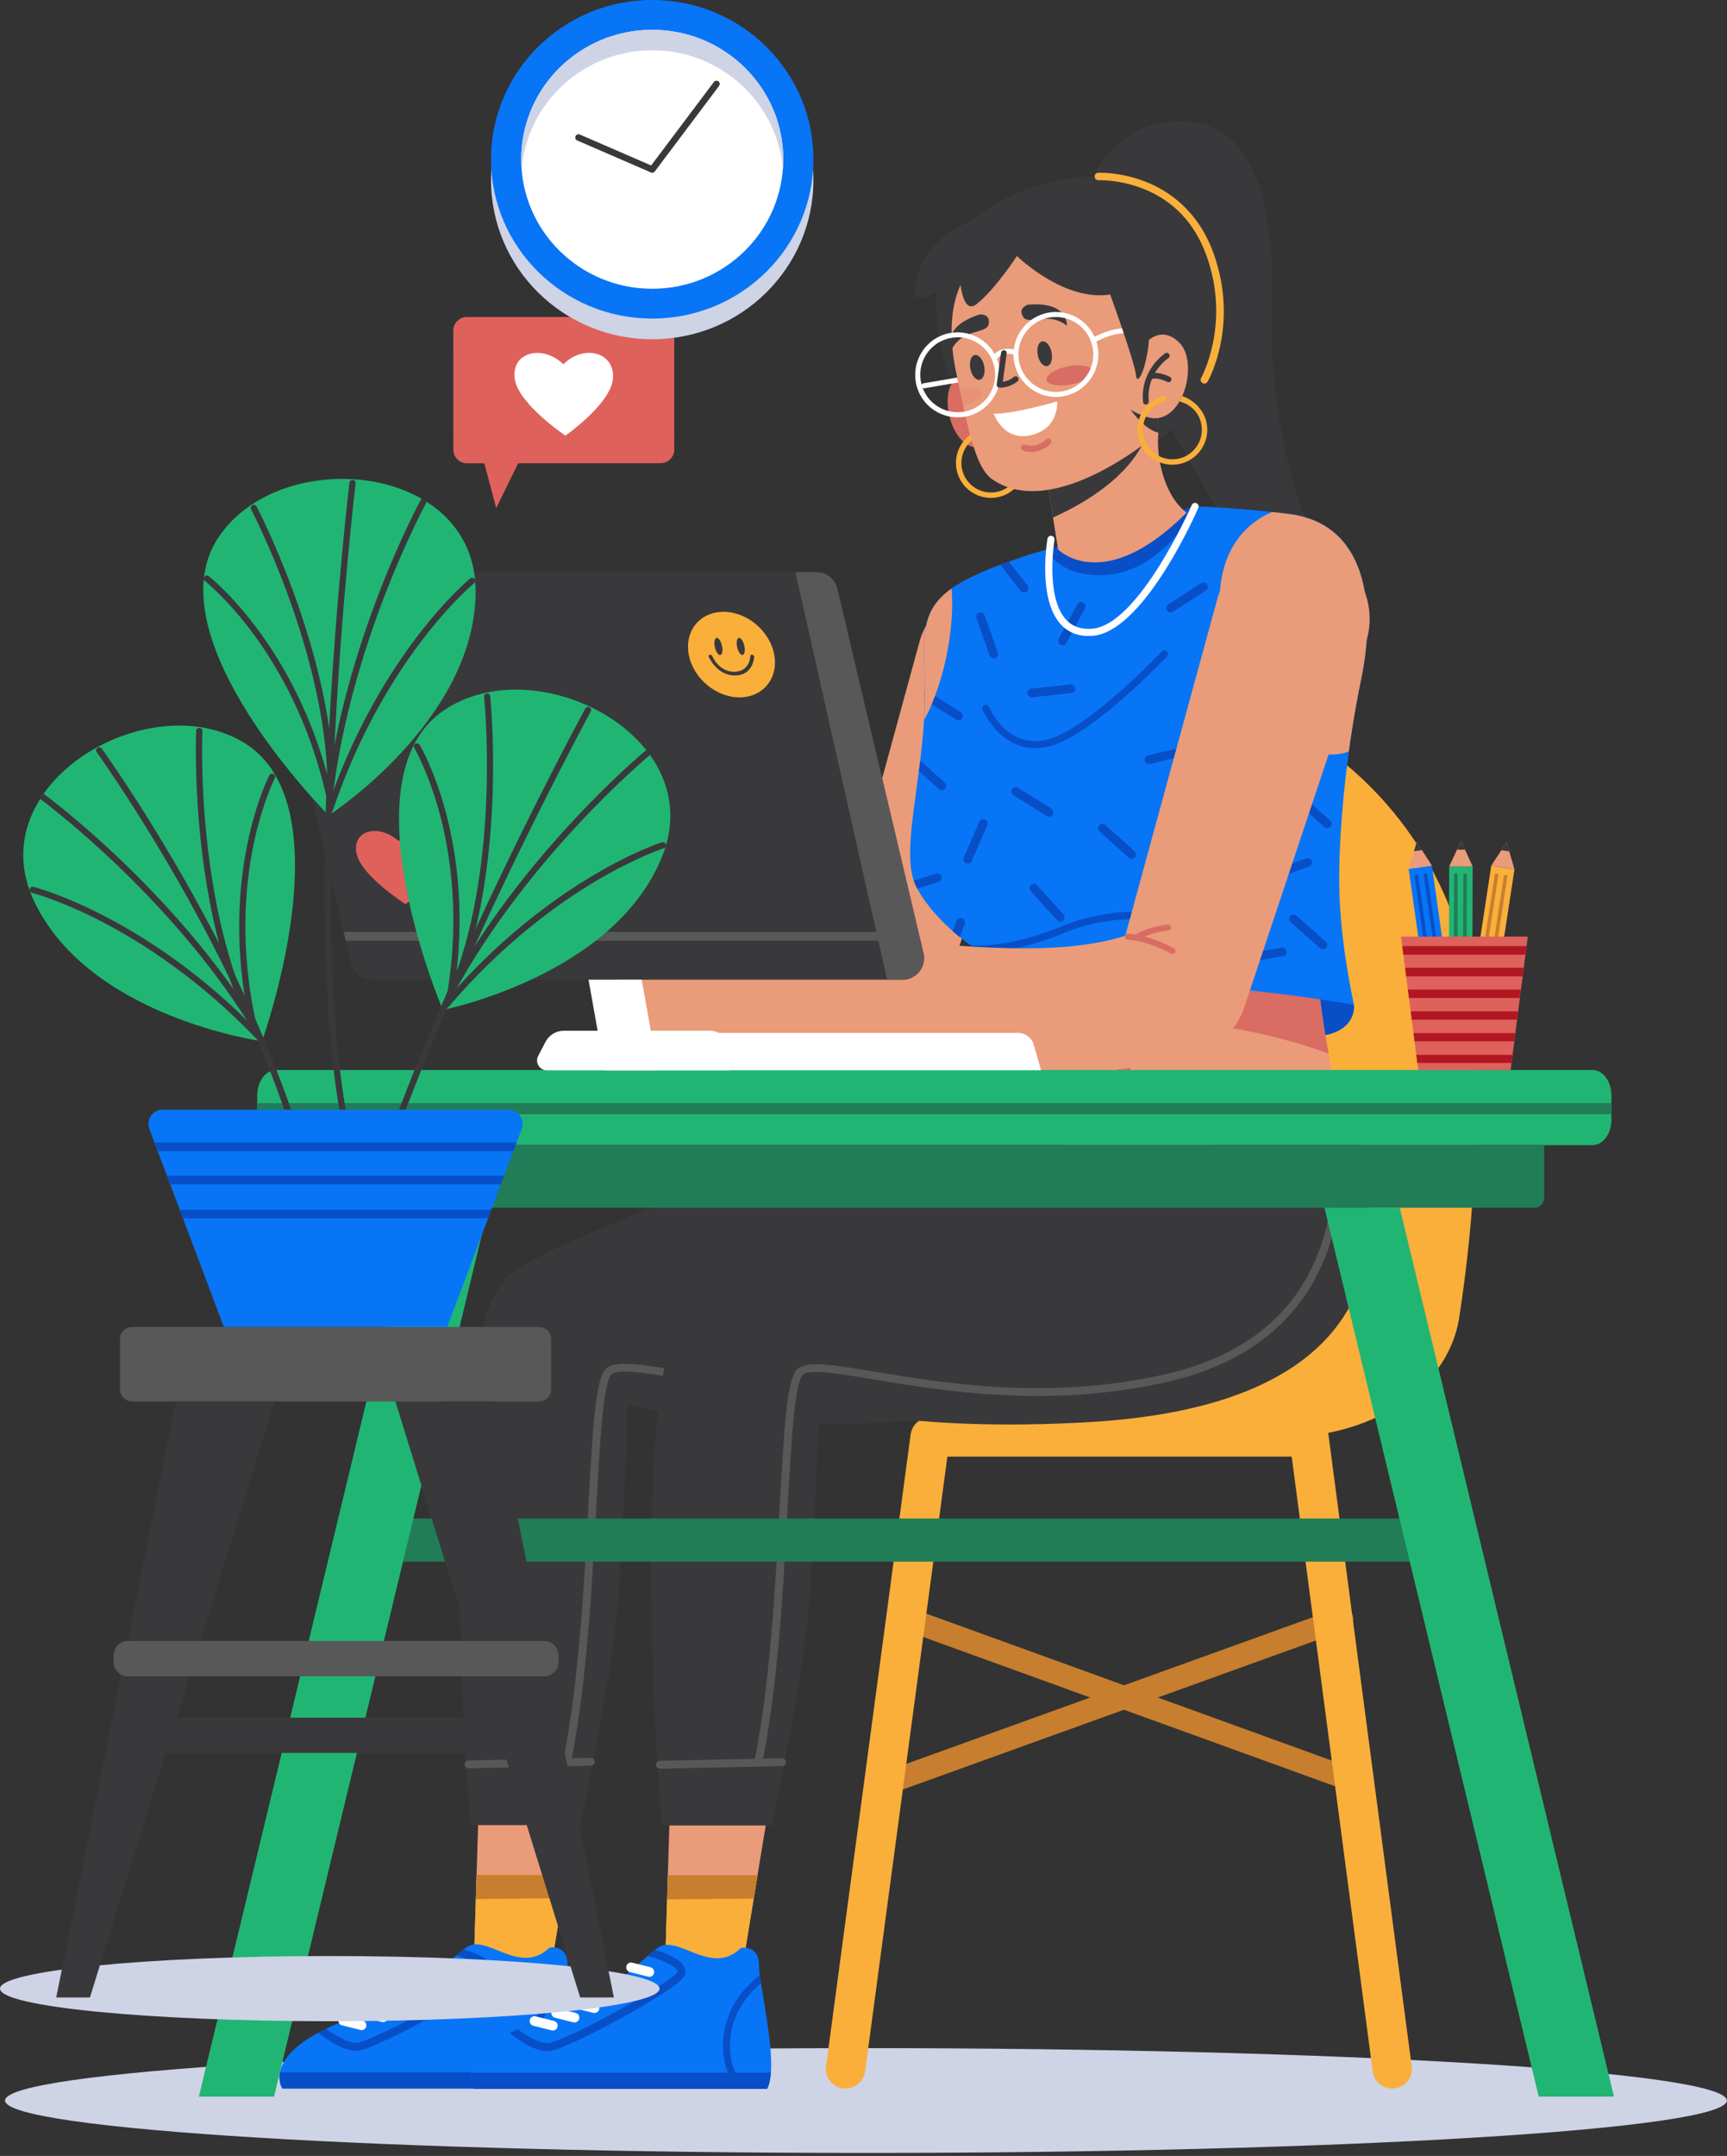 <svg width="517" height="645" viewBox="0 0 517 645" fill="none" xmlns="http://www.w3.org/2000/svg">
<rect x="0" y="0" width="517" height="645" fill="#333333" stroke="none"/>
<path d="M259.23 644.092C116.893 644.092 1.507 637.074 1.507 628.416C1.507 619.758 116.893 612.74 259.23 612.74C401.566 612.74 516.953 619.758 516.953 628.416C516.953 637.074 401.566 644.092 259.23 644.092Z" fill="#CED3E6"/>
<path d="M275.298 191.867L249.265 287.063L258.554 276.369C255.12 278.202 251.134 279.608 246.739 280.586C242.344 281.583 237.539 282.152 232.522 282.401C227.504 282.668 222.272 282.615 216.917 282.401C211.561 282.17 206.098 281.778 200.546 281.298H200.511C192.326 280.604 185.119 286.672 184.425 294.857C183.767 302.668 189.301 309.572 196.899 310.818C202.628 311.725 208.447 312.597 214.408 313.291C220.386 313.985 226.507 314.501 232.842 314.643C239.176 314.786 245.742 314.537 252.539 313.558C259.319 312.579 266.347 310.8 273.216 307.846C277.611 305.942 280.742 302.348 282.166 298.131L282.504 297.134L313.732 203.522C317.237 193.006 311.561 181.618 301.027 178.113C290.511 174.607 279.123 180.284 275.618 190.817C275.511 191.138 275.386 191.529 275.298 191.867Z" fill="#EA9B7A"/>
<path d="M265.28 536.957C265.671 536.957 266.063 536.886 266.454 536.743L402.825 487.579C404.604 486.939 405.529 484.964 404.889 483.184C404.248 481.405 402.273 480.462 400.494 481.12L264.123 530.284C262.344 530.925 261.401 532.9 262.059 534.679C262.539 536.085 263.874 536.957 265.28 536.957Z" fill="#C77E2E"/>
<path d="M407.326 536.957C408.732 536.957 410.049 536.085 410.565 534.679C411.205 532.9 410.28 530.925 408.501 530.266L270.511 480.284C268.732 479.643 266.757 480.569 266.098 482.348C265.458 484.127 266.383 486.102 268.162 486.761L406.152 536.743C406.543 536.886 406.935 536.957 407.326 536.957Z" fill="#C77E2E"/>
<path d="M253.144 624.822C256.045 624.822 258.572 622.669 258.981 619.715L283.607 435.782H386.686L410.938 619.715C411.366 622.936 414.319 625.213 417.54 624.786C420.761 624.359 423.038 621.405 422.611 618.185L397.682 429.163C397.291 426.227 394.8 424.038 391.846 424.038H278.447C275.493 424.038 273.002 426.227 272.611 429.145L247.29 618.167C246.863 621.388 249.123 624.359 252.344 624.786C252.628 624.804 252.878 624.822 253.144 624.822Z" fill="#FAAF3A"/>
<path d="M311.294 429.91H384.942C408.269 429.91 433.252 417.134 436.846 394.092C441.633 363.255 442.825 333.415 441.49 306.013C439.978 275.034 425.173 246.209 400.832 226.991C400.832 226.991 386.116 291.102 404.622 379.59C397.54 413.184 311.294 429.91 311.294 429.91Z" fill="#FAAF3A"/>
<path d="M326.65 53.913C326.65 53.913 335.404 32.81 358.59 36.795C374.782 39.571 381.686 59.749 380.743 90.924C379.355 136.28 394.693 163.611 394.693 163.611L374.337 168.237C374.319 168.219 322.486 90.461 326.65 53.913Z" fill="#39393B"/>
<path d="M140.92 546.014H173.82C173.82 546.014 181.436 509.501 183.981 489.038C186.543 468.558 187.86 420.035 187.86 420.035C187.86 420.035 214.07 428.558 268.945 425.337C390.529 418.237 344.426 328.913 344.426 328.913C340.316 334.59 315.155 330.657 297.949 333.362C245.155 338.433 199.39 359.145 171.917 370.995C165.297 373.842 159.425 376.867 154.265 380.052C147.646 384.127 143.5 396.529 140.991 412.81C133.5 461.761 140.92 546.014 140.92 546.014Z" fill="#39393B"/>
<path d="M169.728 528.416C170.28 528.416 170.76 528.024 170.885 527.473C175.635 503.985 177.219 474.75 178.5 451.262C179.568 431.778 180.564 413.38 183.073 411.173C185.102 409.376 193.518 410.782 204.159 412.543C225.351 416.067 257.379 421.369 292.682 413.166C311.917 408.682 326.063 399.341 334.711 385.39C349.64 361.333 342.825 331.493 342.753 331.191C342.611 330.55 341.97 330.159 341.33 330.319C340.689 330.461 340.298 331.102 340.458 331.743C340.529 332.027 347.095 360.942 332.682 384.163C324.373 397.561 310.725 406.547 292.13 410.871C257.273 418.985 225.529 413.718 204.515 410.23C191.934 408.148 184.337 406.885 181.472 409.412C178.376 412.152 177.504 425.604 176.116 451.138C174.835 474.554 173.251 503.683 168.536 527.01C168.411 527.651 168.821 528.273 169.461 528.398C169.586 528.416 169.657 528.416 169.728 528.416Z" fill="#585859"/>
<path d="M140.297 529.038H140.315L176.899 528.255C177.557 528.238 178.073 527.704 178.055 527.045C178.038 526.387 177.504 525.871 176.845 525.889L140.262 526.672C139.603 526.69 139.087 527.223 139.105 527.882C139.123 528.522 139.657 529.038 140.297 529.038Z" fill="#585859"/>
<path d="M141.828 588.149H165.048L169.514 560.925L171.97 546.014H143.126L142.664 560.925L141.828 588.149Z" fill="#EA9B7A"/>
<path d="M141.827 588.149H165.048L168.376 567.882L169.514 560.925H142.664L142.432 568.131L141.827 588.149Z" fill="#FAAF3A"/>
<path d="M142.432 568.131L168.376 567.882L169.514 560.925H142.664L142.432 568.131Z" fill="#C77E2E"/>
<path d="M84.532 624.822H172.344C173.002 623.629 173.358 621.957 173.5 619.946C174.052 612.508 171.685 600.658 170.529 593.185C170.386 592.313 170.262 591.494 170.173 590.765C170.013 589.519 169.906 588.469 169.906 587.704C169.906 581.601 164.514 582.651 164.514 582.651C155.635 591.37 145.564 578.291 139.692 582.579C139.692 582.579 139.461 582.757 138.909 583.167C138.411 583.558 137.664 584.163 136.632 585.035C135.137 586.281 133.037 588.096 130.19 590.658C123.215 596.939 111.365 601.067 101.276 605.284C99.995 605.818 98.802 606.37 97.681 606.903C96.845 607.313 96.044 607.722 95.297 608.113C87.041 612.562 84.425 616.832 83.82 619.928C83.233 622.918 84.532 624.822 84.532 624.822Z" fill="#0875F7"/>
<path d="M95.279 608.131C97.539 609.928 102.575 613.54 106.614 613.54C106.792 613.54 106.97 613.54 107.148 613.523C109.995 613.291 120.457 608.149 128.981 603.469C133.856 600.782 138.322 598.149 141.525 596.031C146.774 592.562 147.699 591.245 147.895 590.32C148.66 586.85 142.931 584.448 138.909 583.184C138.411 583.576 137.664 584.181 136.632 585.053C141.614 586.405 145.724 588.54 145.529 589.768C145.03 590.8 139.835 594.75 127.415 601.565C117.931 606.761 108.945 610.942 106.952 611.12C104.247 611.334 100.279 608.878 97.681 606.939C96.827 607.33 96.027 607.74 95.279 608.131Z" fill="#084FC7"/>
<path d="M84.532 624.822H172.344C173.002 623.629 173.358 621.957 173.5 619.946H83.802C83.233 622.918 84.532 624.822 84.532 624.822Z" fill="#084FC7"/>
<path d="M163.393 624.821H166.009C163.411 621.85 160.973 617.277 161.294 610.764C161.721 602.081 166.917 596.245 170.546 593.184C170.404 592.312 170.28 591.494 170.191 590.764C166.294 593.736 159.728 600.266 159.212 610.658C158.874 616.885 160.92 621.53 163.393 624.821Z" fill="#084FC7"/>
<path d="M131.667 595.854C132.308 595.854 132.913 595.409 133.073 594.75C133.269 593.967 132.788 593.185 132.023 592.989L126.543 591.619C125.76 591.423 124.977 591.903 124.781 592.669C124.585 593.451 125.066 594.234 125.831 594.43L131.312 595.8C131.436 595.836 131.561 595.854 131.667 595.854Z" fill="white"/>
<path d="M137.112 591.298C137.753 591.298 138.358 590.854 138.518 590.195C138.714 589.412 138.233 588.629 137.468 588.434L131.988 587.064C131.205 586.868 130.422 587.348 130.226 588.113C130.03 588.896 130.511 589.679 131.276 589.857L136.756 591.227C136.881 591.281 137.005 591.298 137.112 591.298Z" fill="white"/>
<path d="M126.187 599.039C126.828 599.039 127.432 598.594 127.593 597.935C127.788 597.153 127.308 596.37 126.543 596.192L121.062 594.822C120.279 594.626 119.497 595.106 119.301 595.871C119.105 596.654 119.585 597.437 120.351 597.633L125.831 599.003C125.956 599.039 126.062 599.039 126.187 599.039Z" fill="white"/>
<path d="M120.706 602.117C121.365 602.117 121.952 601.672 122.112 601.014C122.308 600.231 121.827 599.448 121.062 599.252L115.582 597.882C114.799 597.686 114.016 598.167 113.82 598.932C113.625 599.715 114.105 600.498 114.87 600.676L120.351 602.046C120.457 602.099 120.582 602.117 120.706 602.117Z" fill="white"/>
<path d="M114.71 604.946C115.351 604.946 115.956 604.501 116.116 603.843C116.311 603.06 115.831 602.277 115.066 602.099L109.585 600.729C108.803 600.533 108.02 601.014 107.824 601.779C107.628 602.562 108.109 603.344 108.874 603.54L114.354 604.91C114.479 604.928 114.603 604.946 114.71 604.946Z" fill="white"/>
<path d="M108.233 607.366C108.874 607.366 109.479 606.921 109.639 606.263C109.835 605.48 109.354 604.697 108.589 604.501L103.109 603.131C102.326 602.935 101.543 603.416 101.347 604.181C101.151 604.964 101.632 605.747 102.397 605.925L107.877 607.295C108.002 607.348 108.109 607.366 108.233 607.366Z" fill="white"/>
<path d="M405.316 300.586C405.316 300.586 406.348 307.686 396.846 309.678L297.771 312.988C297.771 312.988 291.081 309.625 292.291 301.333C292.291 301.315 334.123 277.81 405.316 300.586Z" fill="#084FC7"/>
<path d="M296.419 333.344C347.842 361.636 403.999 338.86 403.999 338.86C401.259 331.369 399.213 322.917 397.736 315.23C396.027 306.28 395.067 298.379 394.622 294.234C372.753 293.041 319.123 290.746 298.109 295.728L297.949 304.145L296.419 333.344Z" fill="#EA9B7A"/>
<path d="M334.408 319.786C334.782 322.437 335.992 324.465 337.077 324.305C338.18 324.145 338.75 321.867 338.376 319.216C338.002 316.565 336.792 314.536 335.707 314.697C334.604 314.857 334.034 317.134 334.408 319.786Z" fill="#D96C63"/>
<path d="M297.967 304.145C319.871 302.81 362.949 302.348 397.753 315.212C396.045 306.262 395.084 298.362 394.64 294.216C372.771 293.024 319.141 290.728 298.127 295.711L297.967 304.145Z" fill="#D96C63"/>
<path d="M273.536 263.451C273.75 264.091 273.999 264.678 274.283 265.23C274.39 265.444 274.497 265.657 274.604 265.853C277.362 270.96 281.614 275.39 285.191 278.54C285.938 279.198 286.65 279.785 287.308 280.319C288.625 281.387 289.746 282.223 290.511 282.775C291.223 283.273 291.632 283.54 291.632 283.54C291.632 283.593 291.632 283.629 291.65 283.7C291.686 284.074 291.721 284.483 291.757 284.91C291.881 286.529 291.988 288.451 292.059 290.657C292.13 292.419 292.184 294.358 292.219 296.458C292.237 298.006 292.273 299.625 292.291 301.298C321.348 288.308 381.205 296.511 405.316 300.568C404.871 298.486 404.479 296.44 404.106 294.447C402.398 285.248 401.437 276.974 401.063 269.554C400.494 258.522 401.455 241.938 403.803 224.803C403.946 223.682 404.106 222.579 404.266 221.476C404.373 220.746 404.479 220.034 404.604 219.305C405.423 213.931 406.383 208.54 407.469 203.308C412.22 180.497 408.892 156.564 385.761 153.735C384.088 153.522 382.433 153.344 380.814 153.166C369.924 152.009 360.956 151.6 358.465 151.511C358.002 151.493 357.771 151.493 357.771 151.493L313.074 164.483L308.821 165.71C306.383 166.493 304.123 167.258 302.024 168.006C301.134 168.326 300.262 168.646 299.444 168.949C297.273 169.767 295.315 170.55 293.518 171.351C289.942 172.935 287.113 174.483 284.871 176.066C275.066 183.023 276.579 190.888 276.828 206.422C276.828 206.493 276.828 206.564 276.828 206.636C276.828 206.831 276.828 207.027 276.828 207.241C276.828 207.33 276.828 207.419 276.828 207.508C276.828 208.148 276.828 208.771 276.828 209.411C276.81 211.422 276.739 213.415 276.614 215.408C276.454 218.344 276.187 221.262 275.867 224.109C275.742 225.248 275.618 226.387 275.476 227.525C275.351 228.593 275.209 229.643 275.066 230.693C273.323 244.287 271.098 256.209 273.536 263.451Z" fill="#0875F7"/>
<path d="M276.846 206.636C276.846 206.831 276.846 207.027 276.846 207.241C276.846 207.33 276.846 207.419 276.846 207.507C276.846 208.148 276.846 208.771 276.846 209.411L286.241 215.301C286.525 215.479 286.846 215.532 287.166 215.479C287.522 215.426 287.842 215.212 288.056 214.892C288.447 214.269 288.251 213.468 287.646 213.077L277.682 206.831C277.433 206.671 277.13 206.618 276.846 206.636Z" fill="#084FC7"/>
<path d="M338.768 256.956C339.123 256.956 339.479 256.813 339.746 256.529C340.227 255.995 340.191 255.159 339.657 254.678L330.921 246.813C330.387 246.333 329.55 246.369 329.07 246.902C328.59 247.436 328.625 248.272 329.159 248.753L337.896 256.618C338.145 256.831 338.465 256.956 338.768 256.956Z" fill="#084FC7"/>
<path d="M275.102 230.692L281.081 236.084C281.33 236.315 281.65 236.422 281.952 236.422C282.308 236.422 282.664 236.28 282.931 235.995C283.412 235.461 283.376 234.625 282.842 234.144L275.511 227.543C275.387 228.593 275.244 229.643 275.102 230.692Z" fill="#084FC7"/>
<path d="M356.49 225.319C356.686 225.016 356.775 224.642 356.686 224.269C356.526 223.557 355.814 223.13 355.102 223.29L343.661 225.995C342.949 226.155 342.522 226.867 342.682 227.578C342.842 228.29 343.554 228.717 344.266 228.557L355.707 225.852C356.045 225.781 356.312 225.586 356.49 225.319Z" fill="#084FC7"/>
<path d="M397.326 247.775C397.682 247.775 398.038 247.632 398.305 247.348C398.785 246.814 398.75 245.977 398.216 245.497L389.479 237.632C388.946 237.152 388.109 237.187 387.629 237.721C387.148 238.255 387.184 239.091 387.718 239.572L396.455 247.437C396.704 247.668 397.006 247.775 397.326 247.775Z" fill="#084FC7"/>
<path d="M295.618 245.906C295.511 245.568 295.244 245.266 294.906 245.123C294.248 244.838 293.465 245.141 293.18 245.799L288.483 256.582C288.198 257.241 288.501 258.024 289.159 258.308C289.817 258.593 290.6 258.29 290.885 257.632L295.582 246.849C295.707 246.529 295.707 246.191 295.618 245.906Z" fill="#084FC7"/>
<path d="M273.536 263.451C273.75 264.091 273.999 264.678 274.283 265.23C274.39 265.443 274.497 265.657 274.604 265.853L280.992 263.842C281.312 263.735 281.561 263.522 281.721 263.255C281.899 262.952 281.97 262.561 281.846 262.205C281.632 261.511 280.885 261.137 280.209 261.351L273.536 263.451Z" fill="#084FC7"/>
<path d="M309.622 264.394C309.266 264.358 308.892 264.465 308.607 264.732C308.074 265.212 308.038 266.048 308.518 266.582L316.419 275.283C316.899 275.817 317.735 275.853 318.269 275.372C318.803 274.892 318.839 274.056 318.358 273.522L310.458 264.821C310.227 264.572 309.924 264.429 309.622 264.394Z" fill="#084FC7"/>
<path d="M314.266 244.322C314.622 244.269 314.942 244.055 315.155 243.735C315.547 243.13 315.351 242.312 314.746 241.92L304.782 235.675C304.177 235.283 303.358 235.479 302.967 236.084C302.575 236.689 302.771 237.507 303.376 237.899L313.34 244.144C313.625 244.322 313.963 244.376 314.266 244.322Z" fill="#084FC7"/>
<path d="M307.913 206.458C307.682 206.725 307.54 207.08 307.593 207.472C307.664 208.184 308.323 208.717 309.034 208.628L320.725 207.347C321.437 207.276 321.97 206.618 321.881 205.906C321.81 205.194 321.152 204.66 320.44 204.749L308.75 206.031C308.429 206.066 308.127 206.226 307.913 206.458Z" fill="#084FC7"/>
<path d="M324.906 181.102C324.817 180.746 324.586 180.443 324.248 180.265C323.607 179.927 322.807 180.159 322.469 180.799L316.899 191.155C316.561 191.796 316.792 192.596 317.433 192.934C318.074 193.273 318.874 193.041 319.212 192.401L324.782 182.045C324.96 181.742 324.995 181.404 324.906 181.102Z" fill="#084FC7"/>
<path d="M285.173 278.557C285.92 279.216 286.632 279.803 287.291 280.337L288.821 276.422C288.945 276.102 288.945 275.782 288.821 275.479C288.696 275.141 288.429 274.856 288.073 274.714C287.397 274.447 286.632 274.785 286.365 275.461L285.173 278.557Z" fill="#084FC7"/>
<path d="M392.647 258.629C392.825 258.308 392.86 257.935 392.718 257.561C392.469 256.885 391.721 256.529 391.045 256.778L379.978 260.764C379.301 261.013 378.946 261.76 379.195 262.436C379.444 263.113 380.191 263.469 380.867 263.219L391.935 259.234C392.255 259.145 392.504 258.913 392.647 258.629Z" fill="#084FC7"/>
<path d="M387.237 273.593C386.882 273.593 386.526 273.753 386.259 274.038C385.778 274.572 385.832 275.408 386.366 275.888L395.173 283.682C395.707 284.162 396.544 284.109 397.024 283.575C397.504 283.041 397.451 282.205 396.917 281.725L388.109 273.931C387.86 273.7 387.54 273.593 387.237 273.593Z" fill="#084FC7"/>
<path d="M371.276 285.96C371.063 286.244 370.938 286.618 371.01 286.992C371.134 287.703 371.81 288.184 372.522 288.059L384.106 286.084C384.817 285.96 385.298 285.283 385.173 284.572C385.049 283.86 384.373 283.379 383.661 283.504L372.077 285.479C371.757 285.532 371.472 285.71 371.276 285.96Z" fill="#084FC7"/>
<path d="M361.579 175.888C361.668 175.55 361.632 175.159 361.419 174.838C361.027 174.233 360.209 174.055 359.604 174.447L349.728 180.817C349.123 181.208 348.946 182.027 349.337 182.632C349.728 183.237 350.547 183.415 351.152 183.023L361.027 176.653C361.312 176.457 361.508 176.191 361.579 175.888Z" fill="#084FC7"/>
<path d="M294.177 183.397C293.856 183.219 293.483 183.184 293.109 183.308C292.433 183.557 292.077 184.305 292.308 184.981L296.241 196.066C296.49 196.742 297.237 197.098 297.913 196.867C298.589 196.618 298.945 195.87 298.714 195.194L294.782 184.109C294.675 183.806 294.444 183.557 294.177 183.397Z" fill="#084FC7"/>
<path d="M299.461 168.967L305.529 176.76C305.974 177.33 306.792 177.436 307.362 176.991C307.931 176.547 308.038 175.728 307.593 175.159L302.041 168.041C301.152 168.326 300.28 168.646 299.461 168.967Z" fill="#084FC7"/>
<path d="M358.839 276.493C358.714 276.867 358.394 277.134 358.038 277.205C357.86 277.241 357.664 277.241 357.486 277.17C357.291 277.098 338.269 270.942 318.269 279.234C308.109 283.451 299.07 285.052 291.757 284.91C291.721 284.483 291.686 284.091 291.65 283.7C291.65 283.646 291.632 283.593 291.632 283.557C291.632 283.557 291.223 283.291 290.511 282.792C297.7 283.148 306.899 281.618 317.451 277.259C338.216 268.646 357.362 274.874 358.163 275.141C358.714 275.337 359.017 275.942 358.839 276.493Z" fill="#084FC7"/>
<path d="M313.091 164.483C315.6 168.362 320.76 172.757 331.223 172.009C345.654 170.959 355.155 157.187 358.465 151.529C358.02 151.511 357.771 151.511 357.771 151.511L313.091 164.483Z" fill="#084FC7"/>
<path d="M328.429 190.034C328.002 190.123 327.575 190.177 327.148 190.212C323.163 190.532 319.924 189.376 317.54 186.778C310.6 179.198 313.447 161.902 313.572 161.173C313.679 160.586 314.23 160.194 314.8 160.301C315.387 160.408 315.778 160.959 315.671 161.529C315.636 161.707 312.878 178.522 319.106 185.337C321.045 187.454 323.625 188.362 326.953 188.095C340.938 186.974 356.615 151.44 356.775 151.084C357.006 150.55 357.647 150.301 358.18 150.532C358.714 150.764 358.963 151.404 358.732 151.938C358.127 153.415 343.252 187.027 328.429 190.034Z" fill="white"/>
<path d="M284.871 176.066C285.796 186.315 283.269 203.237 276.65 215.408C276.81 212.792 276.881 210.141 276.846 207.508C276.846 207.419 276.846 207.33 276.846 207.241C276.846 206.974 276.828 206.707 276.828 206.44C276.597 190.906 275.084 183.023 284.871 176.066Z" fill="#EA9B7A"/>
<path d="M367.095 194.109C372.22 213.895 390.974 229.767 403.786 224.821C403.946 223.717 404.088 222.596 404.248 221.493C404.355 220.764 404.462 220.052 404.586 219.322C405.405 213.949 406.366 208.557 407.451 203.326C412.202 180.514 408.857 156.582 385.743 153.753C384.07 153.539 382.415 153.361 380.796 153.183C369.248 158.112 361.188 171.333 367.095 194.109Z" fill="#EA9B7A"/>
<path d="M364.462 179.02L334.426 288.878L345.138 276.529C341.17 278.629 336.579 280.266 331.49 281.404C326.419 282.543 320.867 283.202 315.084 283.504C309.283 283.807 303.251 283.753 297.077 283.504C290.903 283.255 284.586 282.792 278.18 282.241H278.145C268.696 281.44 260.387 288.433 259.586 297.881C258.821 306.885 265.209 314.874 273.999 316.298C280.6 317.348 287.326 318.344 294.212 319.145C301.098 319.945 308.162 320.533 315.493 320.711C322.807 320.871 330.387 320.604 338.216 319.465C346.027 318.326 354.141 316.298 362.077 312.864C367.148 310.675 370.761 306.511 372.398 301.654L372.771 300.515L408.821 192.472C412.878 180.337 406.312 167.205 394.177 163.148C382.042 159.091 368.91 165.657 364.853 177.792C364.693 178.183 364.568 178.646 364.462 179.02Z" fill="#EA9B7A"/>
<path d="M351.01 285.373C351.312 285.373 351.615 285.212 351.775 284.928C352.024 284.501 351.864 283.967 351.437 283.718C351.152 283.558 344.586 279.857 337.718 279.323C337.22 279.287 336.792 279.643 336.757 280.141C336.721 280.639 337.077 281.067 337.575 281.102C344.034 281.6 350.494 285.23 350.547 285.266C350.707 285.337 350.867 285.373 351.01 285.373Z" fill="#D96C63"/>
<path d="M340.084 281.404C340.244 281.404 340.405 281.369 340.547 281.28C344.693 278.771 349.711 278.379 349.764 278.379C350.262 278.344 350.618 277.917 350.583 277.436C350.547 276.938 350.138 276.582 349.639 276.618C349.426 276.636 344.141 277.027 339.639 279.767C339.212 280.016 339.088 280.568 339.337 280.995C339.497 281.244 339.8 281.404 340.084 281.404Z" fill="#D96C63"/>
<path d="M313.305 223.504C300.013 226.191 294.194 212.454 294.141 212.312C293.91 211.76 294.177 211.137 294.728 210.924C295.28 210.693 295.903 210.959 296.116 211.511C296.33 212.027 301.347 223.753 312.878 221.422C324.995 218.967 347.593 195.141 347.807 194.892C348.216 194.465 348.892 194.447 349.319 194.856C349.746 195.265 349.764 195.942 349.355 196.369C348.429 197.347 326.063 220.906 313.305 223.504Z" fill="#084FC7"/>
<path d="M334.195 136.973C334.195 136.973 355.529 132.952 361.544 111.422C367.273 90.924 362.86 80.283 356.899 69.215C352.415 60.87 338.18 49.607 318.234 53.646C298.091 57.721 283.02 68.076 280.796 84.642C276.65 115.639 301.65 153.45 334.195 136.973Z" fill="#39393B"/>
<path d="M360.547 114.749C360.938 114.749 361.312 114.553 361.508 114.18C361.899 113.504 370.867 97.365 363.412 76.119C358.75 62.845 349.586 56.92 342.7 54.269C335.262 51.404 329.017 51.688 328.75 51.688C328.145 51.724 327.664 52.24 327.7 52.863C327.736 53.468 328.234 53.948 328.857 53.913C328.91 53.913 334.978 53.664 341.988 56.368C351.312 59.98 357.807 66.867 361.312 76.849C368.412 97.098 359.657 112.916 359.568 113.077C359.266 113.61 359.444 114.287 359.978 114.589C360.173 114.696 360.351 114.749 360.547 114.749Z" fill="#FAAF3A"/>
<path d="M292.824 115.087C292.824 115.087 285.885 109.607 284.052 116.867C282.219 124.127 287.38 137.027 295.458 133.112L292.824 115.087Z" fill="#D96C63"/>
<path d="M299.604 128.433C303.056 129.571 306.099 132.632 306.881 136.422C308.02 142.08 304.355 147.596 298.714 148.753C293.056 149.892 287.54 146.226 286.383 140.586C285.529 136.351 287.362 132.187 290.725 129.892C291.846 129.109 293.145 128.557 294.568 128.272C294.604 128.272 294.639 128.255 294.675 128.255C294.871 128.966 294.8 129.536 294.39 129.981C293.252 130.283 292.219 130.799 291.312 131.475C288.696 133.468 287.291 136.831 287.985 140.265C288.945 145.034 293.625 148.13 298.394 147.169C303.163 146.208 306.259 141.529 305.298 136.76C304.586 133.29 302.024 130.835 298.803 130.052L299.604 128.433Z" fill="#FAAF3A"/>
<path d="M313.856 146.209L316.757 164.394C316.757 164.394 330.369 178.291 355.227 153.362C348.554 148.397 346.01 136.867 346.793 129.429C346.793 129.429 344.835 130.604 341.81 133.344C341.223 133.878 340.458 134.287 339.728 134.803C333.163 139.251 323.091 145.07 313.856 146.209Z" fill="#EA9B7A"/>
<path d="M313.856 146.209L315.227 154.821C322.682 151.493 335.867 144.394 341.81 133.326C341.17 133.789 340.458 134.269 339.728 134.785C333.163 139.251 323.091 145.07 313.856 146.209Z" fill="#39393B"/>
<path d="M286.098 110.71C286.49 112.632 286.846 114.465 287.219 116.208C287.611 118.095 287.985 119.874 288.358 121.547C291.116 134.127 293.376 140.87 297.042 143.397C315.6 156.155 345.796 130.319 346.775 129.482C346.793 129.465 346.793 129.465 346.793 129.465C346.81 127.988 346.81 126.511 346.793 125.07C346.561 112.828 344.479 101.831 341.17 91.671C339.515 80.568 330.903 71.671 319.817 69.998C308.323 68.272 299.675 74.927 294.266 77.863C286.098 82.311 282.896 94.678 286.098 110.71Z" fill="#EA9B7A"/>
<path d="M340.529 80.247C340.529 80.247 327.54 55.265 301.632 62.24C275.725 69.215 274.355 81.244 273.892 87.258C273.429 93.272 287.308 82.614 287.308 82.614C287.308 82.614 287.789 94.642 292.415 90.941C298.091 86.386 304.426 76.582 304.426 76.582C304.426 76.582 319.853 91.742 334.515 87.65C342.86 85.336 340.529 80.247 340.529 80.247Z" fill="#39393B"/>
<path d="M308.714 135.212C312.077 135.212 314.39 132.881 314.497 132.757C314.853 132.383 314.853 131.796 314.479 131.44C314.106 131.084 313.536 131.084 313.18 131.458C313.056 131.582 310.387 134.233 306.864 133.023C306.383 132.863 305.849 133.112 305.689 133.593C305.529 134.073 305.778 134.607 306.259 134.767C307.113 135.087 307.931 135.212 308.714 135.212Z" fill="#D96C63"/>
<path d="M316.454 120.087C316.454 120.087 303.963 123.788 297.486 123.788C297.486 123.788 300.725 133.041 309.978 129.803C317.184 127.276 316.454 120.087 316.454 120.087Z" fill="white"/>
<path d="M293.269 94.073C293.269 94.073 296.508 93.735 295.992 96.885C295.458 100.034 288.429 98.112 284.942 104.411C284.942 104.411 281.579 97.81 293.269 94.073Z" fill="#39393B"/>
<path d="M307.7 91.155C307.7 91.155 304.586 92.116 306.294 94.802C308.002 97.489 313.732 92.988 319.39 97.436C319.39 97.436 319.906 90.052 307.7 91.155Z" fill="#39393B"/>
<path d="M313.323 113.699C313.625 115.176 316.917 115.763 320.707 114.998C324.479 114.233 327.291 112.418 326.988 110.924C326.686 109.447 323.394 108.86 319.604 109.625C315.832 110.39 313.02 112.223 313.323 113.699Z" fill="#D96C63"/>
<path d="M276.454 114.678L286.543 112.952C286.597 113.379 286.703 113.806 286.792 114.216C286.81 114.287 286.828 114.358 286.864 114.429L276.703 116.155C276.294 116.226 275.903 115.942 275.831 115.532C275.76 115.141 276.027 114.749 276.454 114.678Z" fill="white"/>
<path d="M303.394 106.066C303.394 105.55 303.412 105.034 303.483 104.536C303.821 101.795 305.031 99.269 306.881 97.311C308.59 95.514 310.814 94.198 313.394 93.628C313.429 93.61 313.483 93.61 313.518 93.593C319.426 92.383 325.244 95.479 327.647 100.746C327.86 101.208 328.038 101.671 328.198 102.151C328.341 102.578 328.447 103.023 328.554 103.468C329.23 106.778 328.572 110.052 326.917 112.721C326.348 113.628 325.671 114.464 324.906 115.194C323.234 116.813 321.116 117.988 318.679 118.486C314.568 119.34 310.529 118.094 307.629 115.497C305.671 113.753 304.23 111.368 303.661 108.61C303.661 108.593 303.661 108.593 303.661 108.575C303.483 107.738 303.394 106.902 303.394 106.066ZM318.358 117.009C318.429 116.991 318.483 116.991 318.536 116.973C321.721 116.262 324.301 114.233 325.814 111.582C327.113 109.287 327.629 106.546 327.059 103.771C326.935 103.201 326.775 102.65 326.579 102.116C326.561 102.08 326.543 102.045 326.543 102.009C324.96 97.899 321.099 95.105 316.757 94.856C315.796 94.802 314.817 94.856 313.821 95.069C311.686 95.514 309.835 96.528 308.358 97.934C305.654 100.514 304.301 104.393 305.102 108.308C306.383 114.358 312.308 118.272 318.358 117.009Z" fill="white"/>
<path d="M280.778 100.87C281.116 100.692 281.472 100.532 281.846 100.372C282.273 100.194 282.718 100.052 283.162 99.909C283.483 99.82 283.785 99.731 284.123 99.678C284.728 99.553 285.315 99.482 285.903 99.447C286.614 99.393 287.326 99.411 288.02 99.5C289.96 99.714 291.792 100.354 293.412 101.368C295.191 102.472 296.703 104.02 297.735 105.888C298.02 106.368 298.251 106.867 298.465 107.365C298.483 107.401 298.483 107.418 298.501 107.454C298.767 108.13 298.981 108.842 299.141 109.571C300.155 114.482 298.18 119.322 294.461 122.205C293.251 123.148 291.864 123.877 290.333 124.322C290.102 124.393 289.871 124.465 289.622 124.5C289.497 124.536 289.39 124.554 289.266 124.589C288.038 124.838 286.81 124.909 285.618 124.803C285.422 124.785 285.226 124.767 285.049 124.749C284.533 124.678 284.017 124.589 283.5 124.447C282.557 124.198 281.632 123.842 280.778 123.397C277.522 121.689 275.031 118.593 274.23 114.714C273.073 109.02 275.903 103.433 280.778 100.87ZM275.725 114.393C275.778 114.643 275.831 114.874 275.903 115.105C275.992 115.443 276.098 115.764 276.223 116.102C277.113 118.468 278.75 120.39 280.814 121.653C281.561 122.116 282.38 122.49 283.234 122.774C283.767 122.952 284.301 123.077 284.871 123.166C285.031 123.201 285.191 123.219 285.351 123.237C286.525 123.379 287.753 123.344 288.981 123.095C289.088 123.077 289.212 123.041 289.319 123.023C289.39 123.006 289.461 122.988 289.515 122.97C291.312 122.507 292.913 121.618 294.212 120.425C294.408 120.248 294.586 120.07 294.764 119.892C297.237 117.329 298.447 113.61 297.682 109.856C297.504 109.02 297.237 108.201 296.899 107.454C295.778 104.998 293.821 103.094 291.454 101.973C289.995 101.28 288.376 100.906 286.703 100.906C286.436 100.906 286.17 100.924 285.885 100.941C285.404 100.977 284.924 101.048 284.444 101.137C284.088 101.208 283.75 101.297 283.412 101.404C282.949 101.546 282.504 101.724 282.059 101.92C281.721 102.08 281.383 102.258 281.045 102.436C277.006 104.803 274.728 109.554 275.725 114.393Z" fill="white"/>
<path d="M343.732 103.041C343.821 103.023 343.91 102.987 343.981 102.934C344.337 102.703 344.426 102.24 344.212 101.902C339.159 94.002 327.006 101.101 326.899 101.173C326.543 101.386 326.419 101.849 326.632 102.205C326.846 102.56 327.309 102.685 327.664 102.471C327.771 102.4 338.679 96.048 342.949 102.721C343.109 102.97 343.43 103.094 343.732 103.041Z" fill="white"/>
<path d="M297.931 107.792C298.127 107.756 298.287 107.632 298.412 107.472C300.031 104.981 303.483 106.102 303.518 106.102C303.91 106.226 304.337 106.013 304.461 105.621C304.586 105.23 304.373 104.803 303.981 104.678C302.397 104.144 298.928 103.877 297.13 106.653C296.899 107.009 297.006 107.472 297.362 107.685C297.54 107.792 297.735 107.828 297.931 107.792Z" fill="white"/>
<g opacity="0.8">
<g opacity="0.8">
<g opacity="0.8">
<g opacity="0.8">
<g opacity="0.8">
<g opacity="0.8">
<g opacity="0.8">
<path opacity="0.8" d="M287.219 116.208C287.611 118.094 287.985 119.874 288.358 121.546C291.792 120.71 294.266 119.02 293.981 117.614C293.679 116.226 290.725 115.621 287.219 116.208Z" fill="#D96C63"/>
</g>
</g>
</g>
</g>
</g>
</g>
</g>
<path d="M310.671 106.244C311.081 108.29 312.344 109.749 313.483 109.518C314.622 109.287 315.209 107.454 314.8 105.408C314.39 103.361 313.127 101.902 311.988 102.133C310.849 102.365 310.262 104.198 310.671 106.244Z" fill="#39393B"/>
<path d="M290.494 110.336C290.903 112.383 292.166 113.842 293.305 113.61C294.444 113.379 295.031 111.546 294.622 109.5C294.212 107.454 292.949 105.995 291.81 106.226C290.671 106.457 290.084 108.29 290.494 110.336Z" fill="#39393B"/>
<path d="M300.921 115.817C299.942 116.012 299.248 115.977 299.195 115.977C298.963 115.959 298.732 115.852 298.572 115.674C298.412 115.496 298.358 115.247 298.376 115.016L299.675 105.496C299.746 105.034 300.173 104.696 300.636 104.767C301.098 104.838 301.437 105.265 301.365 105.728L300.209 114.215C301.063 114.091 302.344 113.735 303.501 112.774C303.856 112.471 304.408 112.525 304.711 112.881C305.013 113.237 304.96 113.788 304.604 114.091C303.34 115.123 301.97 115.603 300.921 115.817Z" fill="#39393B"/>
<path d="M338.447 122.543C338.59 122.756 342.54 128.433 346.757 129.465C346.775 129.447 346.775 129.447 346.775 129.447C346.81 127.97 346.793 126.493 346.775 125.052C346.632 125.07 342.611 125.176 338.447 122.543Z" fill="#39393B"/>
<path d="M339.319 107.632C339.319 107.632 345.262 95.034 352.967 102.418C359.319 108.521 353.768 128.877 342.736 124.518L339.319 107.632Z" fill="#EA9B7A"/>
<path d="M353.928 118.504C357.38 119.642 360.422 122.703 361.205 126.493C362.344 132.151 358.679 137.667 353.038 138.824C347.38 139.963 341.864 136.297 340.707 130.657C339.853 126.422 341.686 122.258 345.049 119.963C346.17 119.18 347.469 118.628 348.892 118.343C348.928 118.343 348.963 118.326 348.999 118.326C349.195 119.037 349.106 119.607 348.714 120.052C347.576 120.354 346.543 120.87 345.636 121.546C343.02 123.539 341.615 126.902 342.309 130.336C343.269 135.105 347.949 138.201 352.718 137.24C357.487 136.279 360.583 131.6 359.622 126.831C358.928 123.361 356.348 120.906 353.127 120.123L353.928 118.504Z" fill="#FAAF3A"/>
<path d="M343.198 121.013C343.163 121.013 343.145 121.031 343.109 121.031C342.647 121.066 342.22 120.728 342.184 120.248C341.312 110.728 348.501 105.906 348.803 105.71C349.195 105.443 349.729 105.568 349.995 105.959C350.262 106.351 350.138 106.885 349.746 107.152C349.479 107.329 343.109 111.636 343.892 120.105C343.91 120.532 343.608 120.924 343.198 121.013Z" fill="#39393B"/>
<path d="M349.995 114.34C349.817 114.376 349.604 114.358 349.426 114.251C348.572 113.806 346.063 112.81 344.693 113.468C344.266 113.682 343.75 113.504 343.554 113.077C343.341 112.65 343.519 112.134 343.946 111.938C346.33 110.781 349.817 112.543 350.209 112.739C350.636 112.952 350.796 113.468 350.565 113.895C350.458 114.127 350.227 114.287 349.995 114.34Z" fill="#39393B"/>
<path d="M331.668 86.262C331.668 86.262 339.657 107.952 340.084 112.329C340.672 118.29 348.554 97.863 340.636 80.425L331.668 86.262Z" fill="#39393B"/>
<path d="M198.18 546.121H231.08C231.08 546.121 238.696 509.608 241.241 489.145C243.803 468.665 245.12 420.142 245.12 420.142C245.12 420.142 271.33 428.665 326.205 425.444C447.789 418.344 401.686 329.02 401.686 329.02C397.575 334.696 366.757 342.508 349.568 345.23C296.775 350.301 256.65 359.269 229.176 371.12C222.557 373.967 216.685 376.992 211.525 380.177C204.906 384.252 200.76 396.654 198.251 412.935C190.76 461.885 198.18 546.121 198.18 546.121Z" fill="#39393B"/>
<path d="M227.006 528.54C227.557 528.54 228.038 528.149 228.162 527.597C232.913 504.11 234.497 474.875 235.778 451.387C236.845 431.903 237.842 413.505 240.351 411.298C242.379 409.501 250.796 410.907 261.436 412.668C282.629 416.191 314.657 421.494 349.96 413.291C369.195 408.807 383.341 399.465 391.988 385.515C406.917 361.458 400.102 331.618 400.031 331.316C399.889 330.675 399.248 330.284 398.607 330.444C397.967 330.586 397.575 331.227 397.736 331.867C397.807 332.152 404.373 361.067 389.96 384.287C381.65 397.686 368.002 406.672 349.408 410.996C314.55 419.11 282.806 413.843 261.792 410.355C249.212 408.273 241.614 407.01 238.749 409.537C235.653 412.277 234.781 425.729 233.394 451.263C232.112 474.679 230.529 503.807 225.813 527.135C225.689 527.775 226.098 528.398 226.739 528.523C226.845 528.523 226.917 528.54 227.006 528.54Z" fill="#585859"/>
<path d="M197.557 529.145H197.575L234.159 528.362C234.817 528.345 235.333 527.811 235.315 527.152C235.297 526.494 234.764 525.978 234.105 525.996L197.522 526.779C196.863 526.797 196.347 527.33 196.365 527.989C196.401 528.647 196.917 529.145 197.557 529.145Z" fill="#585859"/>
<path d="M199.087 588.274H222.308L226.774 561.032L229.23 546.121H200.386L199.924 561.032L199.087 588.274Z" fill="#EA9B7A"/>
<path d="M199.087 588.274H222.308L225.635 567.989L226.774 561.031H199.924L199.71 568.238L199.087 588.274Z" fill="#FAAF3A"/>
<path d="M199.71 568.238L225.636 567.989L226.774 561.031H199.924L199.71 568.238Z" fill="#C77E2E"/>
<path d="M141.792 624.946H229.621C230.28 623.754 230.636 622.082 230.778 620.071C231.329 612.633 228.963 600.783 227.806 593.309C227.664 592.437 227.539 591.619 227.45 590.889C227.29 589.644 227.184 588.594 227.184 587.829C227.184 581.726 221.792 582.776 221.792 582.776C212.913 591.494 202.842 578.434 196.97 582.704C196.97 582.704 196.739 582.882 196.187 583.292C195.689 583.683 194.941 584.288 193.909 585.16C192.415 586.405 190.315 588.22 187.468 590.783C180.493 597.064 168.642 601.192 158.553 605.409C157.272 605.943 156.08 606.477 154.959 607.028C154.123 607.438 153.322 607.847 152.575 608.238C144.319 612.687 141.703 616.957 141.098 620.053C140.511 623.025 141.792 624.946 141.792 624.946Z" fill="#0875F7"/>
<path d="M152.557 608.256C154.817 610.053 159.852 613.665 163.892 613.665C164.07 613.665 164.247 613.665 164.425 613.648C167.272 613.416 177.735 608.274 186.258 603.594C191.134 600.907 195.6 598.274 198.803 596.156C204.052 592.687 204.977 591.37 205.173 590.445C205.938 586.975 200.208 584.573 196.187 583.309C195.689 583.701 194.942 584.306 193.909 585.178C198.892 586.53 203.002 588.665 202.806 589.875C202.308 590.907 197.112 594.857 184.692 601.672C175.208 606.868 166.223 611.05 164.23 611.228C161.525 611.441 157.557 608.986 154.959 607.046C154.087 607.437 153.304 607.847 152.557 608.256Z" fill="#084FC7"/>
<path d="M141.792 624.946H229.621C230.28 623.754 230.636 622.082 230.778 620.071H141.08C140.511 623.025 141.792 624.946 141.792 624.946Z" fill="#084FC7"/>
<path d="M220.653 624.946H223.269C220.671 621.975 218.233 617.402 218.554 610.889C218.981 602.206 224.176 596.37 227.806 593.309C227.664 592.437 227.539 591.619 227.45 590.889C223.554 593.861 216.988 600.391 216.472 610.783C216.151 617.01 218.198 621.655 220.653 624.946Z" fill="#084FC7"/>
<path d="M188.927 595.978C189.568 595.978 190.173 595.534 190.333 594.875C190.529 594.092 190.048 593.309 189.283 593.114L183.803 591.743C183.02 591.548 182.237 592.028 182.041 592.793C181.845 593.576 182.326 594.359 183.091 594.555L188.571 595.925C188.696 595.961 188.82 595.978 188.927 595.978Z" fill="white"/>
<path d="M194.39 591.405C195.048 591.405 195.635 590.96 195.796 590.302C195.991 589.519 195.511 588.736 194.746 588.541L189.265 587.17C188.482 586.975 187.699 587.455 187.504 588.22C187.308 589.003 187.788 589.786 188.554 589.982L194.034 591.352C194.159 591.388 194.265 591.405 194.39 591.405Z" fill="white"/>
<path d="M183.447 599.163C184.087 599.163 184.692 598.719 184.852 598.06C185.048 597.277 184.568 596.494 183.803 596.316L178.322 594.946C177.539 594.751 176.756 595.231 176.561 595.996C176.365 596.779 176.845 597.562 177.61 597.758L183.091 599.128C183.215 599.146 183.34 599.163 183.447 599.163Z" fill="white"/>
<path d="M177.966 602.224C178.607 602.224 179.212 601.779 179.372 601.121C179.568 600.338 179.087 599.555 178.322 599.377L172.842 598.007C172.059 597.811 171.276 598.292 171.08 599.057C170.884 599.84 171.365 600.623 172.13 600.818L177.61 602.188C177.735 602.206 177.842 602.224 177.966 602.224Z" fill="white"/>
<path d="M171.988 605.053C172.628 605.053 173.233 604.608 173.393 603.95C173.589 603.167 173.109 602.384 172.344 602.206L166.863 600.836C166.08 600.64 165.297 601.121 165.102 601.886C164.906 602.669 165.386 603.452 166.151 603.647L171.632 605.018C171.756 605.053 171.863 605.053 171.988 605.053Z" fill="white"/>
<path d="M165.493 607.473C166.151 607.473 166.739 607.028 166.899 606.37C167.094 605.587 166.614 604.804 165.849 604.608L160.368 603.238C159.585 603.042 158.803 603.523 158.607 604.288C158.411 605.071 158.892 605.854 159.657 606.049L165.137 607.42C165.262 607.455 165.386 607.473 165.493 607.473Z" fill="white"/>
<path d="M77.005 327.704V334.999C77.005 339.198 79.532 342.597 82.663 342.597H476.739C479.871 342.597 482.398 339.198 482.398 334.999V327.704C482.398 323.504 479.871 320.106 476.739 320.106H82.681C79.55 320.106 77.005 323.504 77.005 327.704Z" fill="#21B573"/>
<path d="M77.005 330.017H482.398V333.362H77.005V330.017Z" fill="#217C58"/>
<path d="M88.856 361.333H459.266C460.921 361.333 462.273 359.981 462.273 358.326V342.49H85.849V358.326C85.849 359.981 87.201 361.333 88.856 361.333Z" fill="#217C58"/>
<path d="M105.493 454.287H436.757V467.206H105.493V454.287Z" fill="#217C58"/>
<path d="M460.636 627.242L396.508 361.333H419.035L483.163 627.242H460.636Z" fill="#21B573"/>
<path d="M82.041 627.242L146.187 361.333H123.66L59.532 627.242H82.041Z" fill="#21B573"/>
<path d="M446.433 258.994L453.381 260.059L445.35 312.491L438.403 311.427L446.433 258.994Z" fill="#FAAF3A"/>
<path d="M446.419 258.967L453.359 260.034L451.829 254.732L451.046 251.974L449.462 254.358L446.419 258.967Z" fill="#EA9B7A"/>
<path d="M438.993 307.61L445.941 308.675L445.356 312.491L438.408 311.427L438.993 307.61Z" fill="#39393B"/>
<path d="M438.376 314.501L444.408 315.426C444.657 315.462 444.906 315.284 444.942 315.035L445.333 312.455L438.376 311.387L437.985 313.967C437.949 314.234 438.127 314.465 438.376 314.501Z" fill="#DF615C"/>
<path d="M449.462 254.358L451.828 254.732L451.045 251.974L449.462 254.358Z" fill="#39393B"/>
<path d="M439.386 304.871L446.334 305.935L445.916 308.661L438.969 307.597L439.386 304.871Z" fill="#C77E2E"/>
<path d="M451.241 262.348L445.298 301.173C445.245 301.476 444.978 301.672 444.693 301.618C444.408 301.565 444.195 301.298 444.248 301.013L450.191 262.187C450.245 261.903 450.512 261.689 450.796 261.743C451.081 261.778 451.294 262.063 451.241 262.348Z" fill="#C77E2E"/>
<path d="M448.519 261.938L442.576 300.764C442.522 301.049 442.255 301.262 441.971 301.209C441.668 301.155 441.472 300.888 441.526 300.604L447.469 261.778C447.522 261.493 447.789 261.28 448.074 261.333C448.358 261.369 448.572 261.636 448.519 261.938Z" fill="#C77E2E"/>
<path d="M433.836 259.206L440.865 259.229L440.69 312.272L433.662 312.249L433.836 259.206Z" fill="#21B573"/>
<path d="M433.839 259.216L440.867 259.234L438.572 254.216L437.38 251.6L436.17 254.198L433.839 259.216Z" fill="#EA9B7A"/>
<path d="M433.684 308.406L440.713 308.429L440.7 312.29L433.671 312.267L433.684 308.406Z" fill="#39393B"/>
<path d="M434.123 315.319L440.227 315.337C440.494 315.337 440.689 315.124 440.689 314.874V312.277L433.661 312.259V314.857C433.661 315.106 433.857 315.319 434.123 315.319Z" fill="#DF615C"/>
<path d="M436.17 254.198L438.572 254.216L437.38 251.6L436.17 254.198Z" fill="#39393B"/>
<path d="M433.7 305.63L440.729 305.653L440.72 308.411L433.691 308.388L433.7 305.63Z" fill="#217C58"/>
<path d="M439.124 261.849L438.999 301.12C438.999 301.422 438.75 301.654 438.465 301.654C438.163 301.654 437.931 301.405 437.931 301.12L438.056 261.849C438.056 261.547 438.305 261.316 438.59 261.316C438.874 261.298 439.124 261.547 439.124 261.849Z" fill="#217C58"/>
<path d="M436.365 261.831L436.241 301.102C436.241 301.404 435.992 301.636 435.707 301.636C435.405 301.636 435.173 301.387 435.173 301.102L435.298 261.831C435.298 261.529 435.547 261.298 435.832 261.298C436.116 261.298 436.365 261.529 436.365 261.831Z" fill="#217C58"/>
<path d="M428.652 258.943L436.109 311.461L429.151 312.449L421.693 259.932L428.652 258.943Z" fill="#0875F7"/>
<path d="M421.704 259.963L428.661 258.967L425.672 254.323L424.106 251.92L423.287 254.661L421.704 259.963Z" fill="#EA9B7A"/>
<path d="M428.591 308.674L435.55 307.686L436.093 311.509L429.134 312.497L428.591 308.674Z" fill="#39393B"/>
<path d="M430.049 315.444L436.081 314.59C436.33 314.554 436.508 314.323 436.472 314.056L436.099 311.476L429.141 312.472L429.515 315.052C429.568 315.301 429.8 315.479 430.049 315.444Z" fill="#DF615C"/>
<path d="M423.287 254.661L425.672 254.323L424.106 251.92L423.287 254.661Z" fill="#39393B"/>
<path d="M435.173 304.925L435.561 307.656L428.602 308.645L428.214 305.914L435.173 304.925Z" fill="#084FC7"/>
<path d="M427.309 261.796L432.825 300.675C432.86 300.978 432.664 301.245 432.362 301.28C432.059 301.316 431.793 301.12 431.757 300.818L426.241 261.938C426.205 261.636 426.401 261.369 426.704 261.333C426.988 261.298 427.255 261.511 427.309 261.796Z" fill="#084FC7"/>
<path d="M424.568 262.188L430.084 301.067C430.12 301.369 429.924 301.636 429.622 301.672C429.319 301.707 429.052 301.511 429.017 301.209L423.501 262.33C423.465 262.027 423.661 261.76 423.963 261.725C424.266 261.689 424.533 261.885 424.568 262.188Z" fill="#084FC7"/>
<path d="M419.408 280.194L419.782 283.041L420.12 285.621L420.618 289.536L420.956 292.098L421.454 296.048L421.793 298.575L422.309 302.561L422.629 305.052L423.145 309.073L423.465 311.529L423.981 315.586L424.301 318.006L424.568 320.106H452.22L452.487 318.006L452.807 315.586L453.323 311.529L453.643 309.073L454.159 305.052L454.479 302.561L454.996 298.575L455.316 296.048L455.832 292.098L456.152 289.536L456.668 285.621L457.006 283.041L457.362 280.194H419.408Z" fill="#DF615C"/>
<path d="M419.782 283.041L420.12 285.621H456.668L457.006 283.041H419.782Z" fill="#B11722"/>
<path d="M420.618 289.536L420.956 292.099H455.832L456.152 289.536H420.618Z" fill="#B11722"/>
<path d="M421.454 296.049L421.793 298.576H454.996L455.316 296.049H421.454Z" fill="#B11722"/>
<path d="M422.309 302.561L422.629 305.052H454.159L454.479 302.561H422.309Z" fill="#B11722"/>
<path d="M423.145 309.073L423.465 311.529H453.323L453.643 309.073H423.145Z" fill="#B11722"/>
<path d="M423.981 315.586L424.301 318.006H452.487L452.807 315.586H423.981Z" fill="#B11722"/>
<path d="M79.3 179.091L102.877 278.807L103.5 281.422L105.083 288.13C105.777 291.049 108.358 293.095 111.347 293.095H270.191C274.354 293.095 277.415 289.216 276.454 285.177L250.671 176.119C249.977 173.219 247.397 171.173 244.408 171.173H85.582C81.418 171.173 78.357 175.052 79.3 179.091Z" fill="#39393B"/>
<path d="M102.895 278.789L103.5 281.422H268.429V278.789H102.895Z" fill="#585859"/>
<path d="M206.187 195.835C207.504 202.899 214.301 208.629 221.365 208.629C228.429 208.629 233.091 202.899 231.774 195.835C230.458 188.771 223.66 183.041 216.596 183.041C209.514 183.041 204.87 188.771 206.187 195.835Z" fill="#FAAF3A"/>
<path d="M220.635 193.397C220.902 194.803 221.614 195.959 222.219 195.959C222.842 195.959 223.127 194.82 222.86 193.397C222.593 191.991 221.881 190.835 221.276 190.835C220.653 190.835 220.368 191.974 220.635 193.397Z" fill="#39393B"/>
<path d="M213.963 193.397C214.23 194.803 214.941 195.959 215.546 195.959C216.151 195.959 216.454 194.82 216.187 193.397C215.92 191.991 215.208 190.835 214.603 190.835C213.981 190.835 213.696 191.974 213.963 193.397Z" fill="#39393B"/>
<path d="M220.031 202.08C225.529 202.08 225.76 196.582 225.76 196.529C225.778 196.226 225.529 195.924 225.208 195.87C224.888 195.799 224.639 195.995 224.621 196.297C224.621 196.493 224.408 200.977 219.799 200.977C215.208 200.977 213.322 196.493 213.233 196.297C213.109 195.995 212.771 195.817 212.486 195.87C212.201 195.942 212.059 196.226 212.184 196.529C212.237 196.564 214.532 202.08 220.031 202.08Z" fill="#39393B"/>
<path d="M132.753 255.586C132.61 262.205 121.4 270.497 121.4 270.497C121.4 270.497 108.375 262.205 106.792 255.586C105.084 248.415 113.269 246.209 119.336 251.618C124.229 246.209 132.913 248.415 132.753 255.586Z" fill="#DF615C"/>
<path d="M156.489 236.387C157.254 243.255 163.429 248.806 170.279 248.806C177.13 248.806 182.094 243.237 181.329 236.387C180.564 229.518 174.39 223.967 167.539 223.967C160.671 223.967 155.724 229.536 156.489 236.387Z" fill="#585859"/>
<path d="M238.109 171.173L265.564 293.095H270.191C274.354 293.095 277.415 289.216 276.454 285.177L250.671 176.119C249.977 173.219 247.397 171.155 244.408 171.155H238.109V171.173Z" fill="#585859"/>
<path d="M192.112 293.095L196.934 320.195H181.009L176.187 293.095H192.112Z" fill="white"/>
<path d="M220.742 315.533L217.486 310.96C216.329 309.323 214.443 308.362 212.433 308.362H168.803C166.489 308.362 164.372 309.643 163.304 311.689L161.116 315.889C160.084 317.846 161.507 320.213 163.731 320.213H218.34C220.742 320.195 222.13 317.472 220.742 315.533Z" fill="white"/>
<path d="M311.65 320.177H180.582L179.158 315.23C178.269 312.116 180.6 309.02 183.838 309.02H304.782C306.952 309.02 308.856 310.462 309.461 312.543L311.65 320.177Z" fill="white"/>
<path d="M139.799 138.611L197.771 138.575C200.013 138.575 201.845 136.742 201.845 134.5L201.828 98.877C201.828 96.635 199.995 94.803 197.753 94.803L139.781 94.838C137.539 94.838 135.706 96.671 135.706 98.913L135.724 134.536C135.724 136.796 137.539 138.611 139.799 138.611Z" fill="#DF615C"/>
<path d="M143.251 132.045L148.536 152.009L157.771 133.237L143.251 132.045Z" fill="#DF615C"/>
<path d="M154.123 113.486C155.297 120.959 169.265 130.319 169.265 130.319C169.265 130.319 182.699 120.941 183.465 113.45C184.301 105.336 174.692 102.863 168.66 108.984C162.308 102.881 152.842 105.372 154.123 113.486Z" fill="white"/>
<path d="M98.719 604.687C44.198 604.687 1.52588e-05 600.321 1.52588e-05 594.936C1.52588e-05 589.551 44.198 585.185 98.719 585.185C153.24 585.185 197.438 589.551 197.438 594.936C197.438 600.321 153.24 604.687 98.719 604.687Z" fill="#CED3E6"/>
<path d="M38.274 524.42H162.901C165.267 524.42 167.189 522.498 167.189 520.132V518.156C167.189 515.79 165.267 513.868 162.901 513.868H38.274C35.908 513.868 33.986 515.79 33.986 518.156V520.132C33.986 522.498 35.908 524.42 38.274 524.42Z" fill="#39393B"/>
<path d="M161.335 396.982H39.573C37.545 396.982 35.908 398.619 35.908 400.647V415.612C35.908 417.64 37.545 419.277 39.573 419.277H161.335C163.364 419.277 165.001 417.64 165.001 415.612V400.647C165.001 398.619 163.364 396.982 161.335 396.982Z" fill="#585859"/>
<path d="M132.58 302.142C132.58 302.142 183.915 292 198.239 256.181C212.563 220.362 160.178 193.494 132.58 212.729C103.043 233.298 132.58 302.142 132.58 302.142Z" fill="#21B573"/>
<path d="M102.047 396.253C102.492 396.253 102.901 395.915 102.972 395.452C107.883 362.178 127.723 314.313 143.47 280.024C160.57 242.836 176.691 213.156 176.851 212.853C177.1 212.409 176.922 211.839 176.477 211.59C176.033 211.341 175.463 211.519 175.214 211.964C175.054 212.266 158.897 241.999 141.762 279.242C125.944 313.654 106.05 361.697 101.104 395.185C101.032 395.701 101.37 396.164 101.886 396.235C101.958 396.235 102.011 396.253 102.047 396.253Z" fill="#39393B"/>
<path d="M134.502 298.672C134.84 298.672 135.161 298.494 135.321 298.192C157.652 256.608 193.915 226.43 194.271 226.128C194.662 225.807 194.716 225.22 194.396 224.829C194.075 224.437 193.488 224.384 193.097 224.704C192.723 225.007 156.193 255.398 133.684 297.32C133.435 297.765 133.613 298.334 134.057 298.583C134.218 298.637 134.36 298.672 134.502 298.672Z" fill="#39393B"/>
<path d="M133.488 301.661C133.755 301.661 134.004 301.555 134.2 301.341C150.481 282.177 167.171 270.256 178.292 263.636C190.357 256.466 198.666 253.779 198.737 253.761C199.218 253.601 199.502 253.085 199.342 252.587C199.182 252.106 198.666 251.821 198.168 251.982C197.83 252.088 189.609 254.722 177.385 261.999C166.122 268.69 149.235 280.754 132.776 300.131C132.438 300.523 132.492 301.11 132.883 301.448C133.061 301.59 133.292 301.661 133.488 301.661Z" fill="#39393B"/>
<path d="M138.008 290.754C138.399 290.754 138.755 290.505 138.88 290.131C151.406 253.388 146.798 208.743 146.744 208.298C146.691 207.782 146.228 207.427 145.73 207.48C145.214 207.533 144.858 207.996 144.912 208.494C144.965 208.939 149.52 253.192 137.136 289.526C136.976 290.007 137.225 290.541 137.723 290.701C137.812 290.736 137.919 290.754 138.008 290.754Z" fill="#39393B"/>
<path d="M134.858 298.032C135.303 298.032 135.694 297.711 135.766 297.249C139.591 273.992 136.655 255.024 133.506 243.209C130.089 230.38 125.819 223.156 125.641 222.853C125.374 222.409 124.805 222.266 124.36 222.533C123.915 222.8 123.773 223.369 124.04 223.814C124.075 223.886 128.381 231.163 131.726 243.779C134.805 255.398 137.687 274.081 133.933 296.964C133.844 297.462 134.2 297.943 134.698 298.032C134.769 298.014 134.823 298.032 134.858 298.032Z" fill="#39393B"/>
<path d="M78.434 311.501C78.434 311.501 26.584 304.401 10.16 269.508C-6.263 234.597 44.449 204.686 73.132 222.248C103.844 241.038 78.434 311.501 78.434 311.501Z" fill="#21B573"/>
<path d="M98.096 393.209C98.612 393.209 99.039 392.782 99.022 392.266C98.826 375.131 95.089 355.612 87.918 334.259C82.189 317.195 74.288 298.921 64.395 279.953C47.58 247.658 30.641 224.188 30.463 223.956C30.16 223.547 29.573 223.44 29.164 223.743C28.755 224.045 28.648 224.633 28.95 225.042C29.11 225.273 45.979 248.654 62.74 280.825C78.185 310.487 96.691 353.886 97.135 392.284C97.171 392.8 97.58 393.209 98.096 393.209Z" fill="#39393B"/>
<path d="M76.246 308.156C76.406 308.156 76.584 308.121 76.726 308.014C77.171 307.747 77.296 307.178 77.029 306.733C52.082 266.217 13.808 238.031 13.416 237.747C13.007 237.444 12.42 237.533 12.117 237.942C11.815 238.352 11.904 238.939 12.313 239.241C12.687 239.526 50.676 267.498 75.427 307.694C75.623 307.996 75.925 308.156 76.246 308.156Z" fill="#39393B"/>
<path d="M77.438 311.074C77.669 311.074 77.9 310.985 78.079 310.825C78.452 310.469 78.47 309.882 78.114 309.508C60.516 291.128 42.954 280.096 31.317 274.081C18.683 267.551 10.338 265.398 9.982 265.309C9.484 265.184 8.986 265.487 8.861 265.985C8.737 266.483 9.039 266.982 9.537 267.106C9.626 267.124 18.078 269.313 30.534 275.754C42.029 281.697 59.377 292.622 76.78 310.79C76.94 310.967 77.189 311.074 77.438 311.074Z" fill="#39393B"/>
<path d="M72.278 300.451C72.402 300.451 72.509 300.434 72.634 300.38C73.114 300.185 73.328 299.651 73.15 299.17C58.63 263.619 60.57 219.188 60.587 218.743C60.605 218.227 60.214 217.8 59.698 217.764C59.2 217.729 58.755 218.138 58.719 218.654C58.701 219.099 56.744 263.939 71.406 299.882C71.566 300.238 71.904 300.451 72.278 300.451Z" fill="#39393B"/>
<path d="M75.854 307.533C75.925 307.533 75.997 307.533 76.068 307.515C76.566 307.408 76.886 306.91 76.762 306.412C71.637 283.779 73.417 264.971 75.801 253.191C78.399 240.415 82.242 232.889 82.278 232.8C82.509 232.337 82.331 231.785 81.886 231.554C81.424 231.323 80.872 231.501 80.641 231.946C80.481 232.248 76.655 239.721 74.004 252.746C71.566 264.739 69.751 283.85 74.947 306.821C75.036 307.231 75.427 307.533 75.854 307.533Z" fill="#39393B"/>
<path d="M98.399 243.956C98.399 243.956 142.331 215.522 142.385 176.946C142.438 138.369 83.826 132.817 65.303 160.896C45.463 190.949 98.399 243.956 98.399 243.956Z" fill="#21B573"/>
<path d="M104.538 342.729C104.609 342.729 104.68 342.729 104.751 342.711C105.249 342.587 105.552 342.089 105.445 341.59C97.687 308.868 98.381 257.053 100.321 219.366C102.42 178.494 106.424 144.935 106.459 144.615C106.513 144.099 106.157 143.636 105.641 143.583C105.143 143.529 104.662 143.885 104.609 144.401C104.573 144.739 100.57 178.351 98.452 219.277C96.495 257.088 95.819 309.081 103.612 342.017C103.737 342.444 104.111 342.729 104.538 342.729Z" fill="#39393B"/>
<path d="M98.559 240.095C99.022 240.095 99.431 239.739 99.484 239.277C104.822 192.372 127.331 150.913 127.563 150.504C127.812 150.059 127.652 149.49 127.189 149.241C126.744 148.992 126.175 149.152 125.926 149.614C125.694 150.024 103.007 191.803 97.634 239.081C97.58 239.597 97.936 240.059 98.452 240.113C98.488 240.095 98.523 240.095 98.559 240.095Z" fill="#39393B"/>
<path d="M98.719 243.227C99.111 243.227 99.467 242.978 99.591 242.586C107.616 218.743 118.701 201.501 126.584 191.234C135.125 180.095 141.851 174.543 141.922 174.49C142.314 174.17 142.385 173.583 142.047 173.191C141.726 172.8 141.139 172.728 140.748 173.067C140.463 173.298 133.826 178.778 125.161 190.059C117.171 200.451 105.961 217.889 97.847 241.999C97.687 242.48 97.936 243.013 98.434 243.173C98.523 243.209 98.612 243.227 98.719 243.227Z" fill="#39393B"/>
<path d="M98.879 231.43C98.897 231.43 98.915 231.43 98.933 231.43C99.449 231.412 99.84 230.967 99.805 230.451C97.829 191.696 77.011 151.928 76.815 151.518C76.566 151.056 76.014 150.896 75.552 151.127C75.089 151.358 74.929 151.928 75.16 152.39C75.374 152.782 95.997 192.195 97.936 230.54C97.972 231.038 98.381 231.43 98.879 231.43Z" fill="#39393B"/>
<path d="M98.648 239.348C98.719 239.348 98.772 239.348 98.844 239.33C99.342 239.223 99.662 238.725 99.555 238.227C94.502 215.202 84.716 198.547 77.385 188.618C69.431 177.835 62.776 172.586 62.491 172.373C62.082 172.052 61.495 172.124 61.192 172.533C60.872 172.942 60.943 173.529 61.353 173.832C61.424 173.885 68.132 179.188 75.943 189.775C83.15 199.544 92.776 215.949 97.74 238.618C97.829 239.063 98.221 239.348 98.648 239.348Z" fill="#39393B"/>
<path d="M44.715 337.747L46.246 341.804L47.207 344.384L49.982 351.75L50.961 354.331L53.808 361.911L54.769 364.473L67.011 396.964H133.879L146.121 364.473L147.082 361.911L149.929 354.331L150.908 351.75L153.684 344.384L154.645 341.804L156.175 337.747C157.225 334.953 155.161 331.982 152.189 331.982H48.684C45.73 331.982 43.666 334.953 44.715 337.747Z" fill="#0875F7"/>
<path d="M46.246 341.804L47.207 344.384H153.684L154.662 341.804H46.246Z" fill="#084FC7"/>
<path d="M50 351.75L50.961 354.33H149.947L150.908 351.75H50Z" fill="#084FC7"/>
<path d="M53.826 361.911L54.787 364.473H146.121L147.082 361.911H53.826Z" fill="#084FC7"/>
<path d="M118.363 419.259L122.064 431.217L173.684 597.587H183.773L151.05 434.615L147.954 419.259H118.363Z" fill="#39393B"/>
<path d="M16.833 597.587H26.922L80.054 426.288L82.242 419.259H52.651L51.904 422.996L16.833 597.587Z" fill="#39393B"/>
<path d="M38.274 501.484H162.901C165.267 501.484 167.189 499.562 167.189 497.195V495.22C167.189 492.854 165.267 490.932 162.901 490.932H38.292C35.925 490.932 34.004 492.854 34.004 495.22V497.195C33.986 499.562 35.908 501.484 38.274 501.484Z" fill="#585859"/>
<path d="M195.25 101.495C168.599 101.495 146.994 80.161 146.994 53.843C146.994 27.526 168.599 6.192 195.25 6.192C221.902 6.192 243.507 27.526 243.507 53.843C243.507 80.161 221.902 101.495 195.25 101.495Z" fill="#CED3E6"/>
<path d="M195.25 95.303C168.599 95.303 146.994 73.969 146.994 47.651C146.994 21.334 168.599 0 195.25 0C221.902 0 243.507 21.334 243.507 47.651C243.507 73.969 221.902 95.303 195.25 95.303Z" fill="#0875F7"/>
<path d="M195.25 86.388C173.591 86.388 156.033 69.045 156.033 47.651C156.033 26.258 173.591 8.915 195.25 8.915C216.909 8.915 234.468 26.258 234.468 47.651C234.468 69.045 216.909 86.388 195.25 86.388Z" fill="white"/>
<path d="M156.033 47.651C156.033 48.684 156.069 49.698 156.158 50.712C157.741 30.783 174.681 15.036 195.268 15.036C215.855 15.036 232.777 30.783 234.379 50.712C234.45 49.698 234.503 48.684 234.503 47.651C234.503 26.281 216.905 8.915 195.286 8.915C173.631 8.915 156.033 26.281 156.033 47.651Z" fill="#CED3E6"/>
<path d="M195.25 51.673C195.553 51.673 195.855 51.53 196.033 51.281L215.268 25.694C215.588 25.267 215.5 24.662 215.072 24.342C214.645 24.021 214.023 24.11 213.702 24.537L194.93 49.502L173.596 40.249C173.097 40.036 172.528 40.249 172.297 40.747C172.083 41.246 172.297 41.815 172.795 42.029L194.841 51.584C194.983 51.655 195.126 51.673 195.25 51.673Z" fill="#39393B"/>
</svg>
